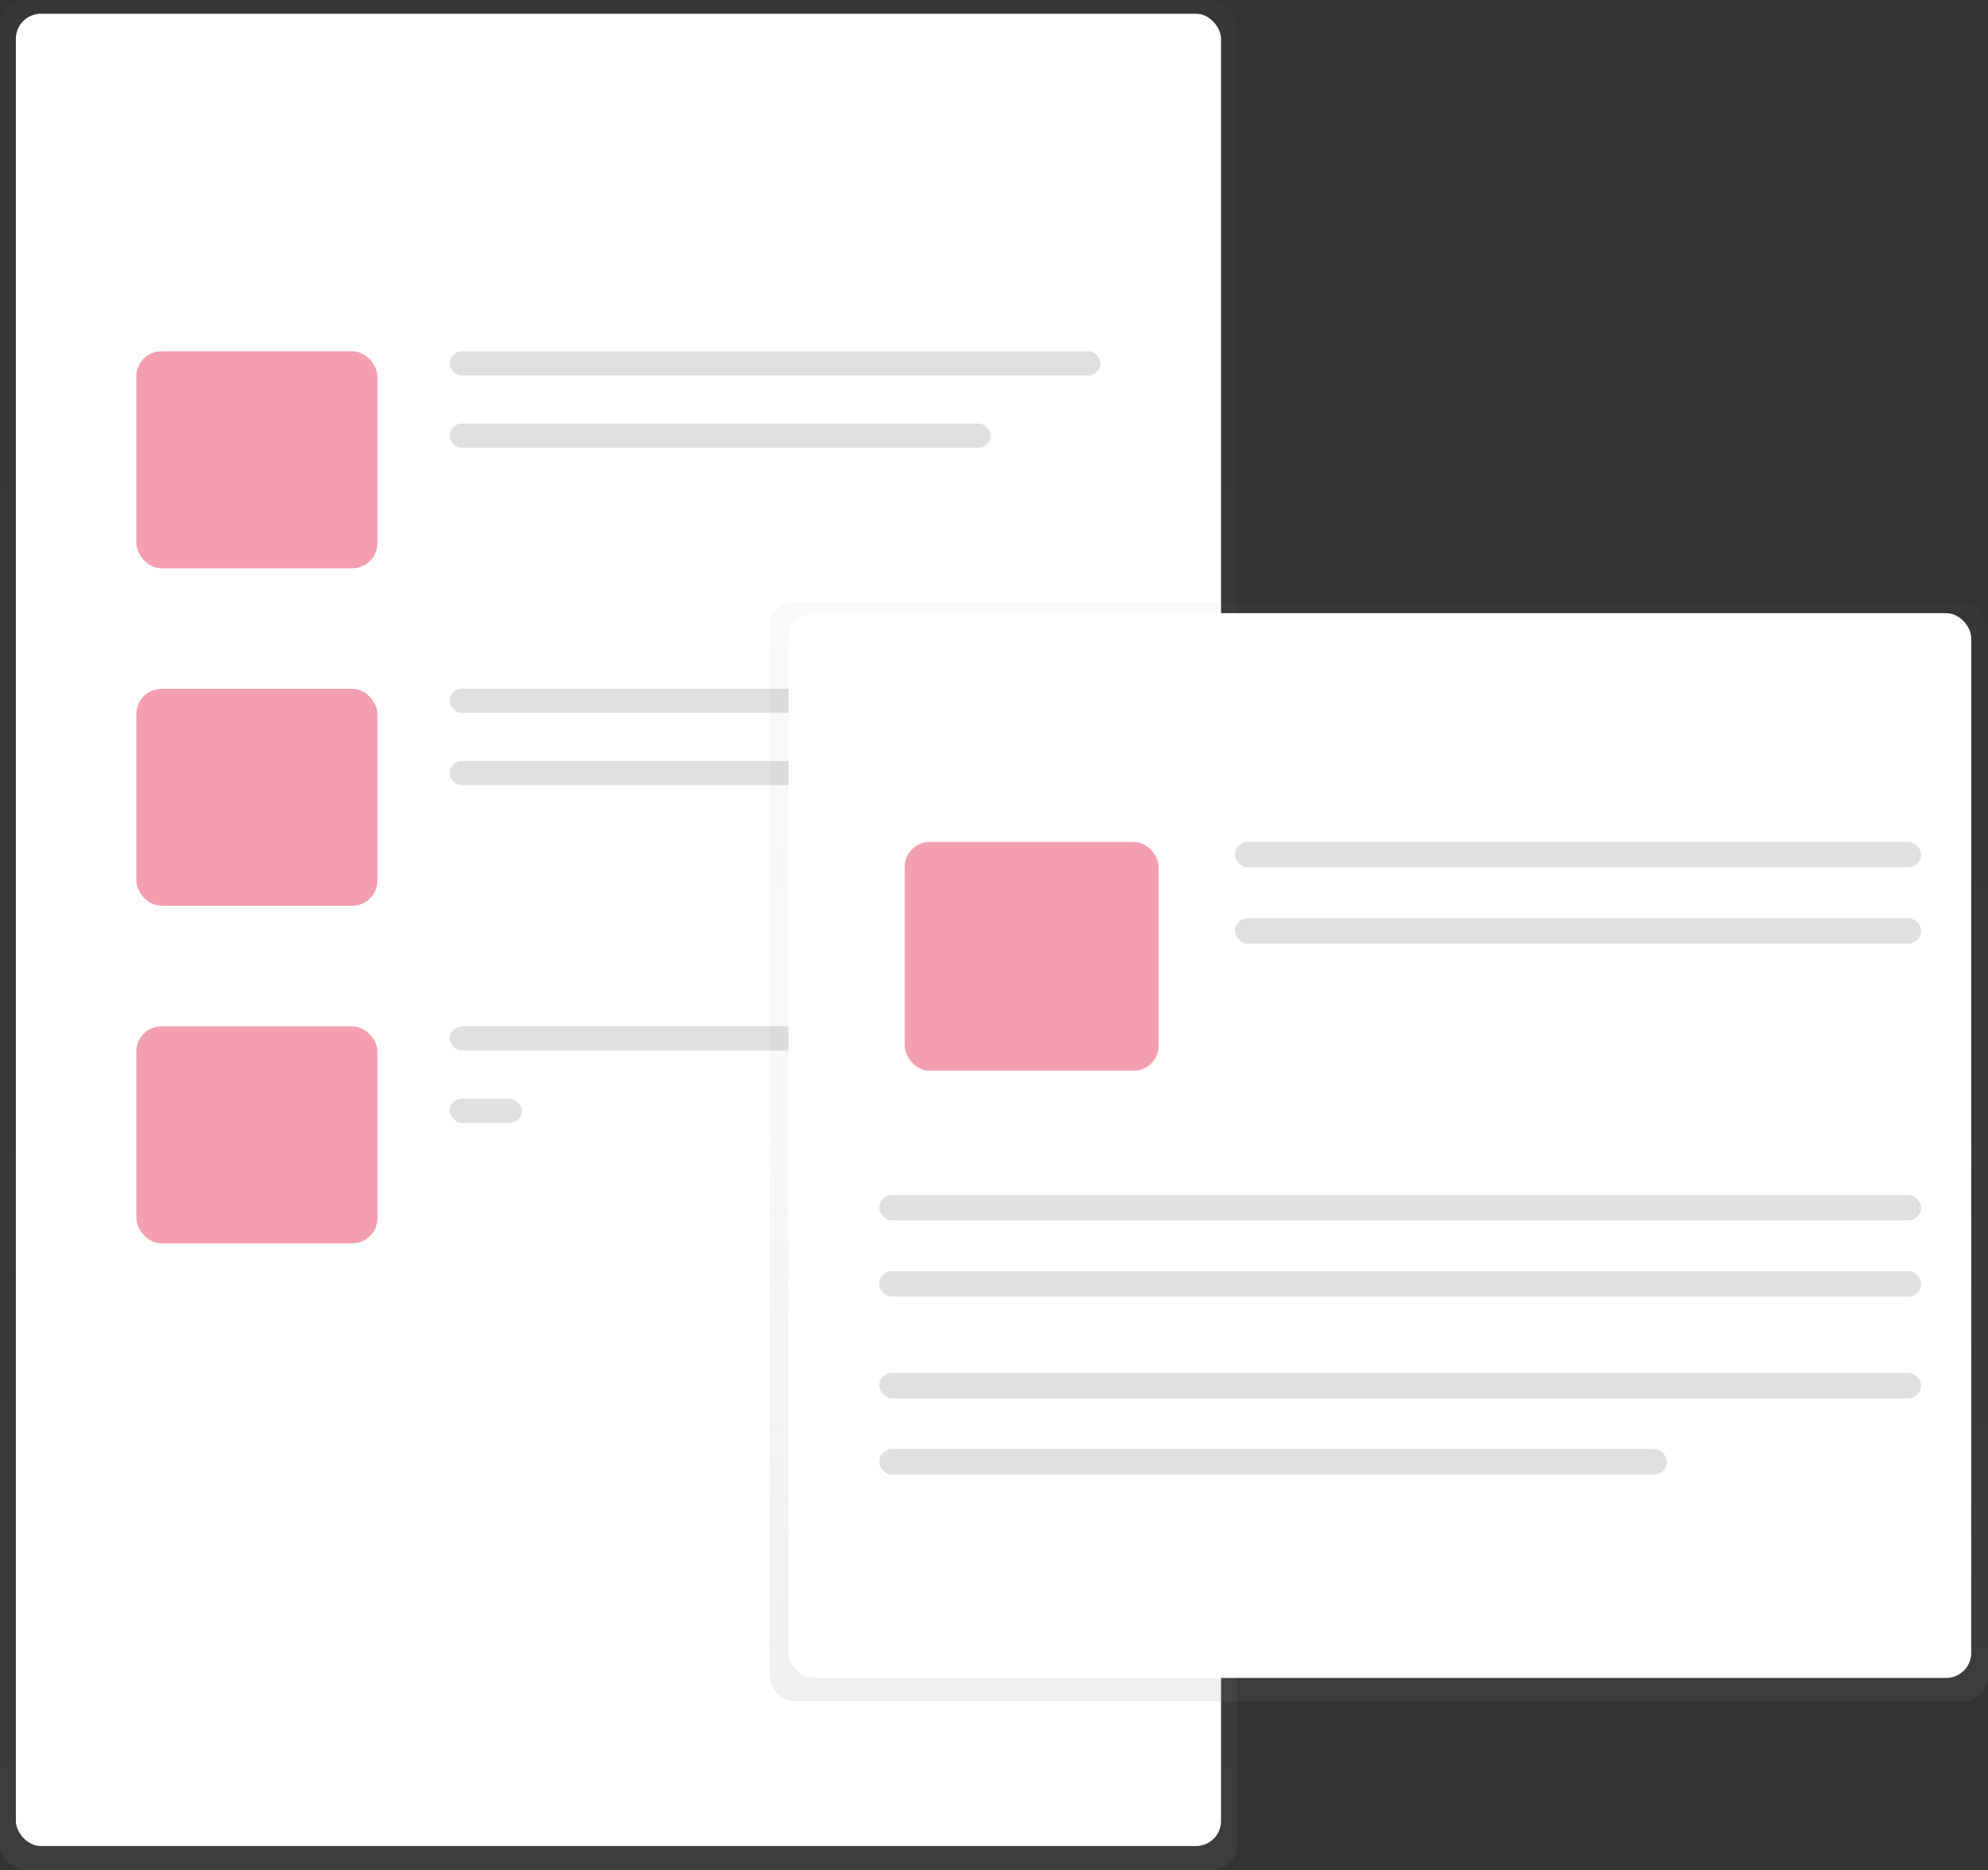 <svg xmlns="http://www.w3.org/2000/svg" xmlns:xlink="http://www.w3.org/1999/xlink" width="356.8" height="335.566" viewBox="0 0 356.8 335.566"><rect x="0" y="0" width="356.8" height="335.566" fill="#333333" stroke="none"/><defs><style>.a{opacity:0.5;}.b{fill:url(#a);}.c{fill:#fff;}.d{fill:#f39faf;}.e{fill:#e0e0e0;}</style><linearGradient id="a" x1="0.5" y1="1" x2="0.5" gradientUnits="objectBoundingBox"><stop offset="0" stop-color="gray" stop-opacity="0.251"/><stop offset="0.54" stop-color="gray" stop-opacity="0.122"/><stop offset="1" stop-color="gray" stop-opacity="0.102"/></linearGradient></defs><g class="a"><rect class="b" width="221.989" height="335.566" rx="4.5"/></g><rect class="c" width="216.298" height="328.773" rx="4.5" transform="translate(2.847 2.465)"/><rect class="d" width="43.259" height="38.935" rx="4.5" transform="translate(24.477 63.03)"/><rect class="e" width="116.802" height="4.328" rx="2.164" transform="translate(80.714 63.03)"/><rect class="e" width="97.096" height="4.328" rx="2.164" transform="translate(80.714 76.004)"/><rect class="d" width="43.259" height="38.935" rx="4.5" transform="translate(24.477 123.591)"/><rect class="e" width="116.802" height="4.328" rx="2.164" transform="translate(80.714 123.591)"/><rect class="e" width="116.802" height="4.328" rx="2.164" transform="translate(80.714 136.569)"/><rect class="d" width="43.259" height="38.935" rx="4.5" transform="translate(24.477 184.156)"/><rect class="e" width="116.802" height="4.328" rx="2.164" transform="translate(80.714 184.156)"/><rect class="e" width="12.978" height="4.328" rx="2.164" transform="translate(80.714 197.134)"/><g class="a" transform="translate(138.141 108.043)"><rect class="b" width="218.659" height="197.243" rx="4.5"/></g><rect class="c" width="212.274" height="191.049" rx="4.5" transform="translate(141.518 110.022)"/><rect class="d" width="45.607" height="41.049" rx="4.5" transform="translate(162.361 151.067)"/><rect class="e" width="123.144" height="4.562" rx="2.281" transform="translate(221.65 151.067)"/><rect class="e" width="123.144" height="4.562" rx="2.281" transform="translate(221.65 164.749)"/><rect class="e" width="186.994" height="4.562" rx="2.281" transform="translate(157.799 214.414)"/><rect class="e" width="186.994" height="4.562" rx="2.281" transform="translate(157.799 228.096)"/><rect class="e" width="186.994" height="4.562" rx="2.281" transform="translate(157.799 246.34)"/><rect class="e" width="141.387" height="4.562" rx="2.281" transform="translate(157.799 260.021)"/></svg>